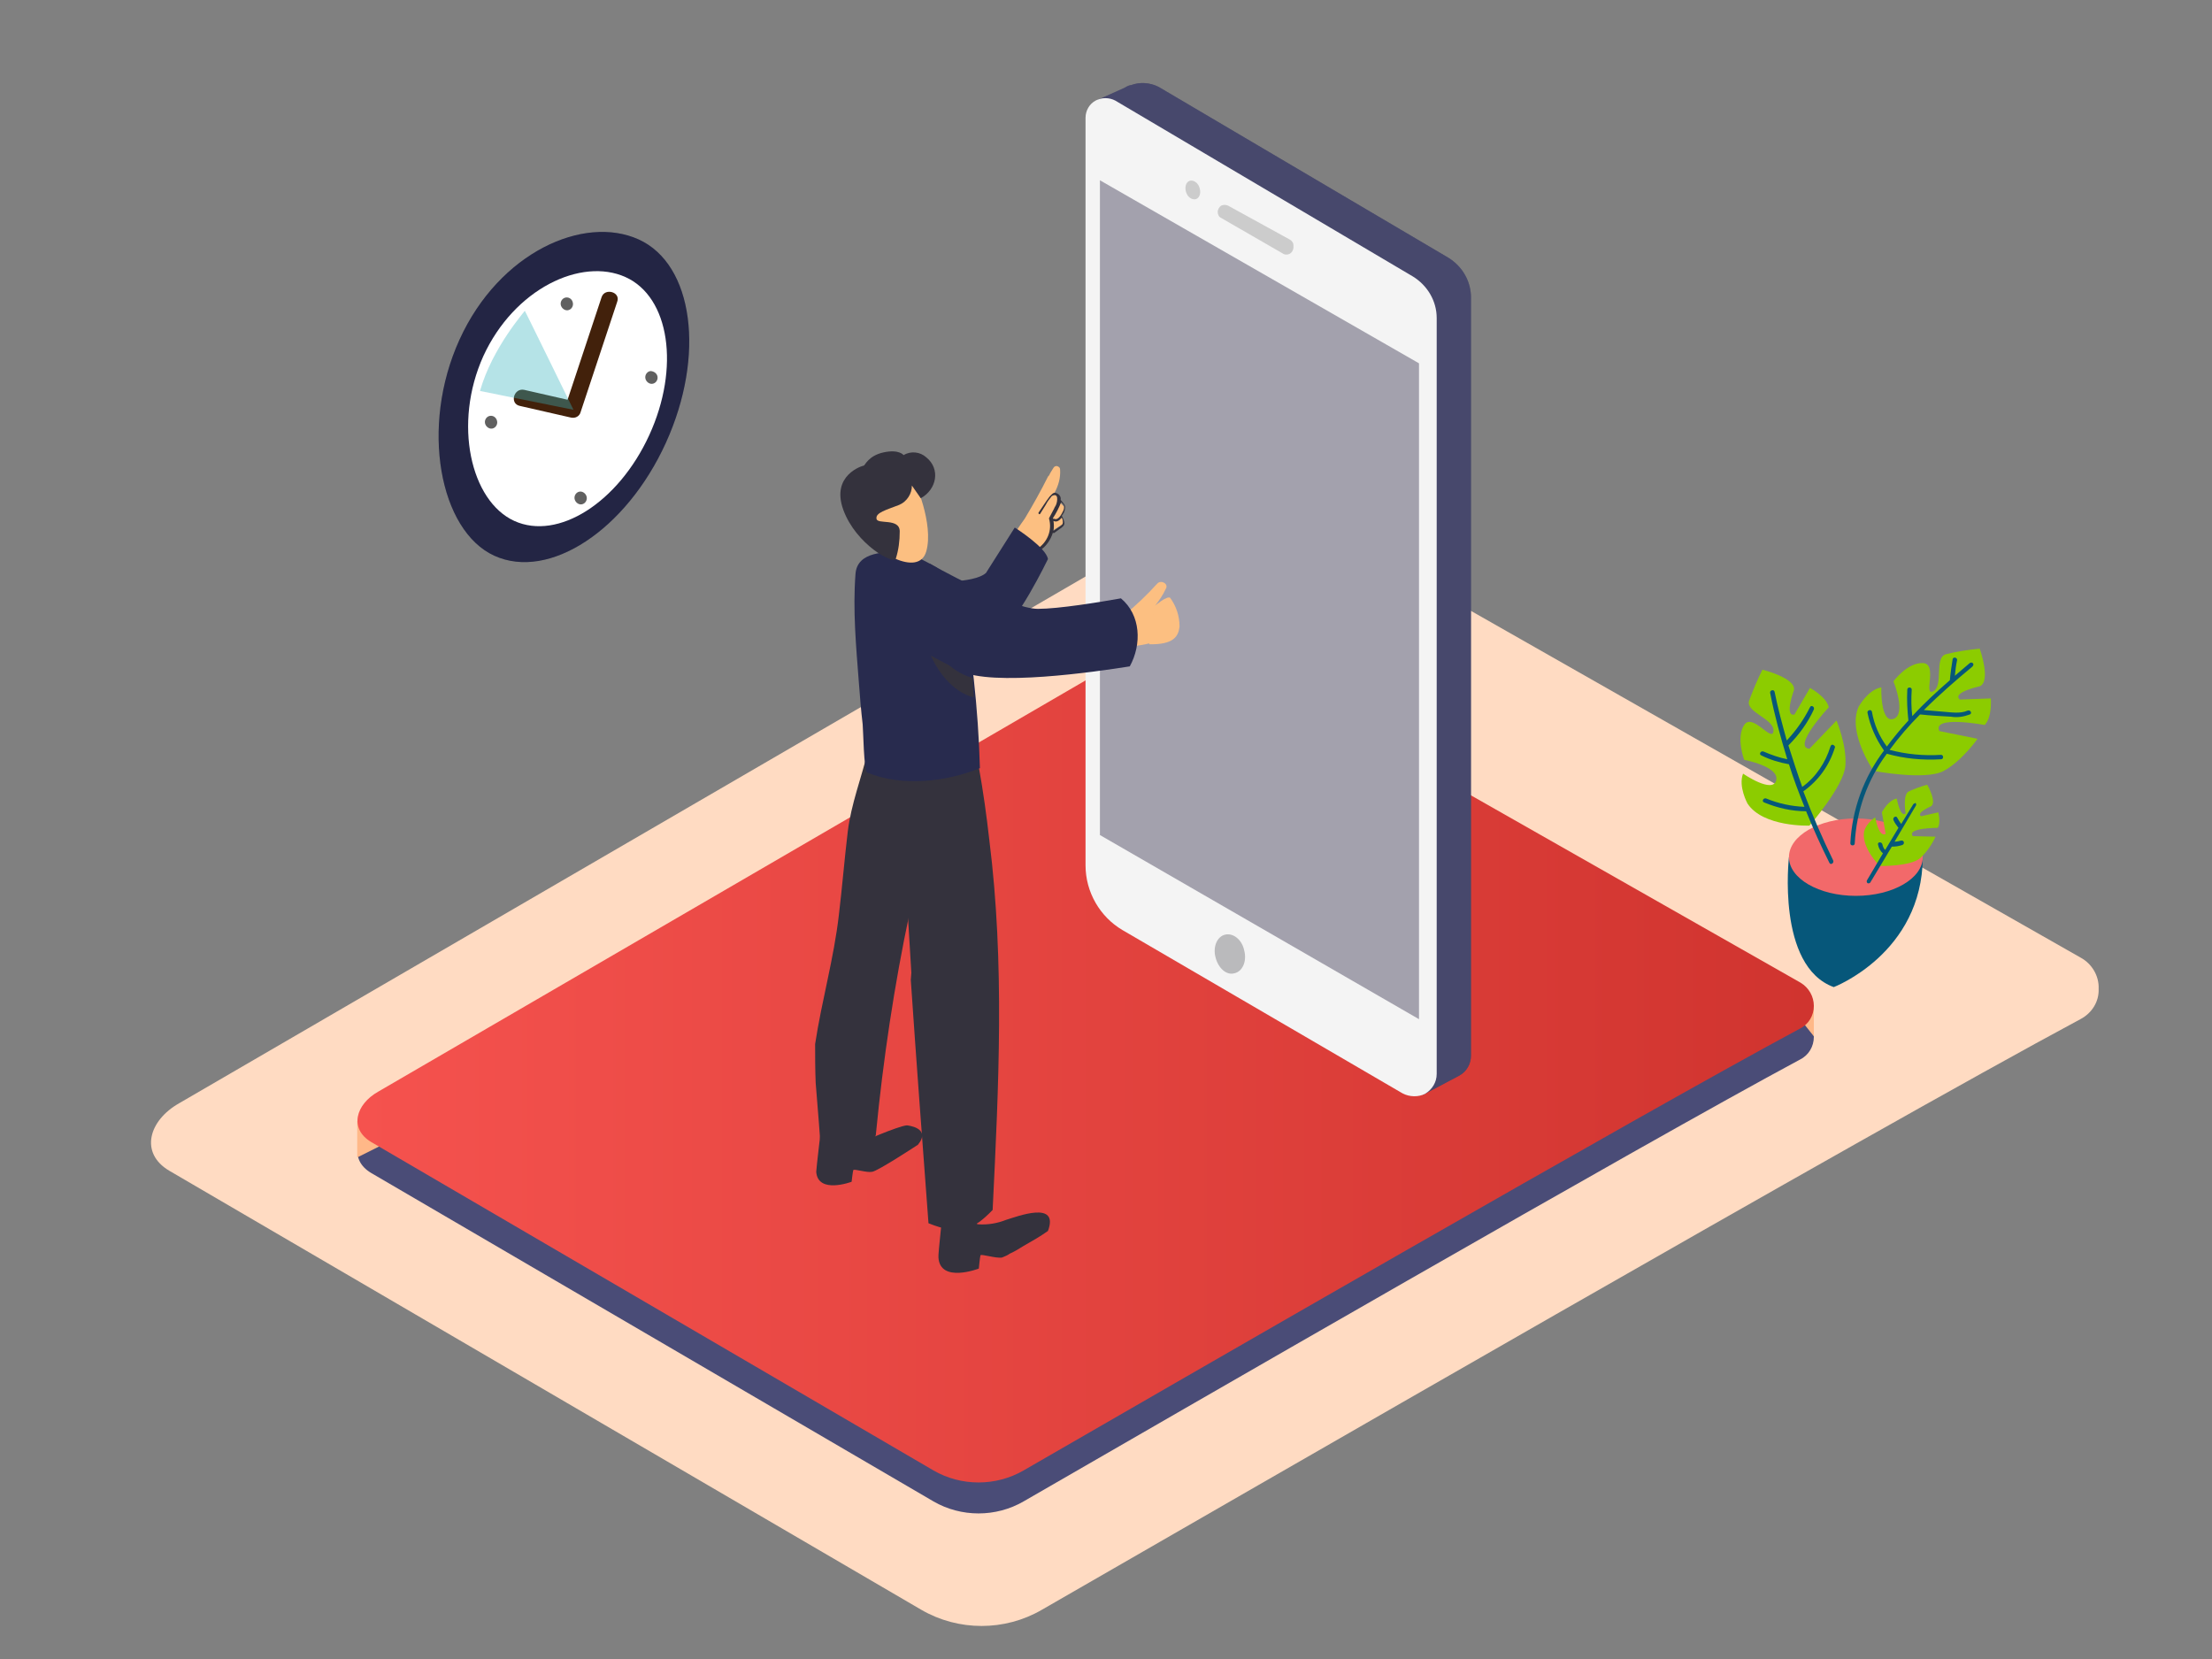 <?xml version="1.0" encoding="utf-8"?>
<!-- Generator: Adobe Illustrator 24.0.1, SVG Export Plug-In . SVG Version: 6.00 Build 0)  -->
<svg version="1.1" id="Layer_1" xmlns="http://www.w3.org/2000/svg" xmlns:xlink="http://www.w3.org/1999/xlink" x="0px" y="0px"
	 viewBox="0 0 400 300" style="enable-background:new 0 0 400 300;" xml:space="preserve">
<rect x="0" y="0" width="400" height="300" fill="#808080" stroke="none"/>
<style type="text/css">
	.st0{clip-path:url(#SVGID_2_);}
	.st1{fill:#FFDBC2;}
	.st2{fill:#4A4C77;}
	.st3{fill:#06577A;}
	.st4{fill:#F2696A;}
	.st5{fill:#8CCC00;}
	.st6{fill:#FFB888;}
	.st7{fill:url(#SVGID_3_);}
	.st8{fill:#5A2500;}
	.st9{fill:#282B4E;}
	.st10{opacity:0.33;}
	.st11{fill:#8783AA;}
	.st12{fill:#F4F4F4;}
	.st13{fill:#A3A1AD;}
	.st14{fill:#BABABC;}
	.st15{fill:#CCCCCC;}
	.st16{fill:#FCBF81;}
	.st17{fill:#34323D;}
	.st18{fill:#FF413B;}
	.st19{opacity:0.13;}
	.st20{fill:#FFFFFF;}
	.st21{fill:#42210B;}
	.st22{fill:#606060;}
	.st23{opacity:0.37;}
	.st24{fill:#36B2BF;}
</style>
<g>
	<defs>
		<rect id="SVGID_1_" width="400" height="300"/>
	</defs>
	<clipPath id="SVGID_2_">
		<use xlink:href="#SVGID_1_"  style="overflow:visible;"/>
	</clipPath>
	<g class="st0">
		<path class="st1" d="M376.2,184.3c-38.6,20.7-152,86.2-187.8,106.8c-6.7,3.9-15.1,3.9-21.8,0l-136-79.4c-5.4-3.2-3.7-9.1,1.8-12.2
			L222.2,89.2c2-1.1,4.4-1.1,6.4,0l147.7,84c2,1.1,3.3,3.3,3.2,5.6C379.6,181.1,378.3,183.2,376.2,184.3z"/>
		<path class="st2" d="M325.5,191.6c-28.9,15.5-113.7,64.5-140.4,79.9c-5,2.9-11.3,2.9-16.3,0L67.1,212.1c-4-2.4-2.8-6.8,1.3-9.1
			l141.9-82.5c1.5-0.8,3.3-0.8,4.8,0l110.5,62.8c1.5,0.9,2.4,2.5,2.4,4.2C328,189.2,327.1,190.8,325.5,191.6L325.5,191.6z"/>
		<path class="st3" d="M323.5,155c0,0-2.3,19.7,8.1,23.5c0,0,16-6.1,16.1-23.5"/>
		<ellipse vector-effect="non-scaling-stroke" class="st4" cx="335.6" cy="155" rx="12.1" ry="7"/>
		<path class="st5" d="M338.8,139.4c0,0-4.8-6.9-2.7-11.6c0,0,1.7-3.1,4.1-3.5c0,0-0.2,6.5,2.2,5.7c2.4-0.8,0-6.8,0-6.8
			s2.5-3.4,5.3-3.3c2.8,0.1,0,6.1,1.9,5.1c1.9-1,0.1-6.1,2.3-6.7c2-0.5,4-0.8,6.1-1c0,0,2.1,5.9,0,6.8c0,0-5.1,1.1-3.6,2.4l5.6-0.2
			c0,0,0.3,3.3-1.1,4.8c0,0-9.6-1.8-8.2,1.1l6.9,1.4c0,0-2.8,4-6.1,5.8C348.2,141.2,338.8,139.4,338.8,139.4z"/>
		<path class="st5" d="M339.9,156.6c0,0-3.4-3.4-2.8-6.3c0.3-1,1.1-1.9,2-2.5c0,0,0.6,3.7,1.9,3l-0.7-3.9c0,0,1.1-2.2,2.7-2.5
			c0,0,0.6,3.5,1.6,2.7c0,0-0.6-3.5,0.6-4c1.1-0.5,2.2-0.9,3.3-1.2c0,0,1.8,3.1,0.7,3.9c0,0-2.8,1.2-1.8,1.8l3.1-0.7
			c0,0,0.5,1.9-0.1,2.8c0,0-5.7,0-4.5,1.5l4.1,0.1c-0.7,1.5-1.6,2.8-2.8,3.9C345.4,156.7,339.9,156.6,339.9,156.6z"/>
		<path class="st5" d="M327.2,149.3c0,0-8.4,0.3-11.2-4c0,0-1.7-3.1-0.8-5.4c0,0,5.4,3.7,6,1.2c0.6-2.5-5.8-3.7-5.8-3.7
			s-1.5-4,0-6.3c1.5-2.3,5.1,3.3,5.3,1.1s-5.1-3.4-4.4-5.5c0.7-1.9,1.5-3.8,2.4-5.6c0,0,6.1,1.5,5.7,3.7c0,0-1.8,4.9,0.1,4.4
			l2.8-4.8c0,0,3,1.6,3.4,3.5c0,0-6.7,7.2-3.5,7.5l4.9-5.1c0,0,1.9,4.5,1.6,8.2S327.2,149.3,327.2,149.3z"/>
		<path class="st3" d="M356.2,119.9l-2.7,2.3c0.1-1,0.2-1.9,0.4-2.8c0.1-0.5-0.7-0.7-0.8-0.2c-0.2,1.3-0.4,2.5-0.5,3.8
			c-2.3,2-4.7,4.2-6.8,6.5c-0.2-1.6-0.2-3.2-0.1-4.8c0-0.5-0.8-0.5-0.8,0c-0.1,1.9,0,3.7,0.2,5.6c-1.4,1.5-2.7,3.1-3.9,4.7
			c-1.4-1.9-2.3-4-2.7-6.3c-0.1-0.5-0.9-0.3-0.8,0.2c0.5,2.4,1.5,4.7,2.9,6.7c0,0,0,0.1,0.1,0.1c-3.7,4.9-5.8,10.7-6.1,16.8
			c0,0.5,0.8,0.5,0.8,0c0.3-5.9,2.3-11.5,5.8-16.2c3.2,0.9,6.5,1.2,9.8,1c0.5,0,0.5-0.8,0-0.8c-3.1,0.2-6.3-0.1-9.3-0.9
			c1.7-2.3,3.5-4.4,5.5-6.4h0.1c1.8,0.2,3.7,0.3,5.5,0.4c1.2,0.2,2.3,0,3.4-0.4c0.5-0.2,0.1-0.9-0.4-0.7c-1.3,0.6-3,0.3-4.4,0.2
			c-1.2-0.1-2.3-0.2-3.5-0.3c2.8-2.8,5.8-5.4,8.7-7.8C357.2,120.1,356.6,119.6,356.2,119.9z"/>
		<path class="st3" d="M331.8,135.2c0.1-0.2-0.1-0.4-0.3-0.5c-0.2-0.1-0.4,0-0.5,0.3c-0.9,2.9-2.6,5.5-5.1,7.3
			c-0.9-2.5-1.7-5-2.5-7.5c1.9-1.9,3.5-4.1,4.6-6.5c0.2-0.5-0.5-0.9-0.7-0.4c-1.1,2.2-2.5,4.2-4.2,6c-0.8-2.9-1.6-5.8-2.2-8.8
			c-0.1-0.5-0.9-0.3-0.8,0.2c0.8,4.1,1.9,8.1,3.1,12c-1.5-0.3-2.9-0.8-4.3-1.4c-0.5-0.2-0.9,0.5-0.4,0.7c1.6,0.8,3.3,1.3,5,1.6l0,0
			c0.8,2.6,1.8,5.2,2.8,7.7c-2.4-0.1-4.7-0.6-6.9-1.5c-0.5-0.2-0.9,0.5-0.4,0.7c2.4,1,5,1.6,7.6,1.6c1.3,3.2,2.7,6.3,4.2,9.3
			c0.2,0.5,0.9,0.1,0.7-0.4c-2-4.1-3.8-8.3-5.4-12.5l0,0C328.9,141.1,330.8,138.4,331.8,135.2z"/>
		<path class="st3" d="M346,145.4l-2.2,3.6c-0.3-0.4-0.5-0.7-0.7-1.1c-0.2-0.5-0.9-0.1-0.7,0.4c0.2,0.5,0.6,1,0.9,1.4l0,0l-2.4,4
			c-0.3-0.3-0.4-0.6-0.5-1c-0.1-0.5-0.9-0.5-0.8,0c0.1,0.6,0.4,1.2,0.9,1.6l-2.9,4.9c-0.1,0.2,0,0.4,0.1,0.5c0.2,0.1,0.4,0,0.5-0.1
			l3.9-6.5c0.7,0,1.3-0.1,1.9-0.3c0.5-0.2,0.3-0.9-0.2-0.8c-0.4,0.1-0.8,0.2-1.2,0.2l3.9-6.6c0-0.2,0-0.4-0.2-0.4
			C346.3,145.3,346.1,145.3,346,145.4L346,145.4z"/>
		<path class="st6" d="M64.6,202.7v6.6l6.6-3.3L64.6,202.7L64.6,202.7z"/>
		<path class="st6" d="M328,181.6v5.8l-2.3-2.9L328,181.6L328,181.6z"/>
		<linearGradient id="SVGID_3_" gradientUnits="userSpaceOnUse" x1="64.649" y1="191.183" x2="328.027" y2="191.183">
			<stop  offset="0" style="stop-color:#F5524E"/>
			<stop  offset="1" style="stop-color:#D0342F"/>
		</linearGradient>
		<path class="st7" d="M325.5,186c-28.9,15.5-113.7,64.5-140.4,79.9c-5,2.9-11.3,2.9-16.3,0L67.1,206.5c-4-2.4-2.8-6.8,1.3-9.1
			l141.9-82.5c1.5-0.8,3.3-0.8,4.8,0l110.5,62.8c1.5,0.9,2.4,2.5,2.4,4.2C328,183.6,327.1,185.2,325.5,186z"/>
		<path class="st8" d="M219,91.6c-0.2-0.8-0.7-1.5-1.4-1.8c-0.7-0.4-1.5-0.1-1.9,0.5c-0.2,0.3-0.2,0.7-0.1,1l0,0
			c-0.2,1,0.1,2,0.8,2.8c0.5,0.5,1.4,0.5,1.9,0C218.9,93.4,219.2,92.5,219,91.6L219,91.6z"/>
		<path class="st9" d="M261.9,46.6l-52.4-30.9c-1.6-0.8-3.4-0.9-5-0.3l0,0h-0.1c-0.4,0.1-0.8,0.3-1.1,0.5l-4.9,2.2l2.6,1.2l0,0
			l1.6,134c0,4.8,2.6,9.2,6.7,11.7l48.8,28.4l-0.8,4.6l6.6-3.5l0,0c1.3-0.7,2.1-2.1,2.1-3.6V54.1C266.1,51,264.5,48.2,261.9,46.6
			L261.9,46.6z"/>
		<g class="st10">
			<path class="st11" d="M261.9,46.6l-52.4-30.9c-1.6-0.8-3.4-0.9-5-0.3l0,0h-0.1c-0.4,0.1-0.8,0.3-1.1,0.5l-4.9,2.2l2.6,1.2l0,0
				l1.6,134c0,4.8,2.6,9.2,6.7,11.7l48.8,28.4l-0.8,4.6l6.6-3.5l0,0c1.3-0.7,2.1-2.1,2.1-3.6V54.1C266.1,51,264.5,48.2,261.9,46.6
				L261.9,46.6z"/>
		</g>
		<path class="st12" d="M253.6,197.7L203,168.2c-4.1-2.4-6.7-6.9-6.7-11.7V21.3c0-1.3,0.7-2.5,1.8-3.1c1.1-0.6,2.5-0.6,3.6,0
			L255.5,50c2.6,1.6,4.3,4.4,4.3,7.5v136.7c0,1.5-0.8,2.8-2.1,3.6C256.5,198.4,254.9,198.4,253.6,197.7L253.6,197.7z"/>
		<path class="st13" d="M256.6,65.7l-57.7-33.1V151l57.7,33.3V65.7L256.6,65.7z"/>
		<path class="st14" d="M219.8,173.1c-0.5-1.9,0.3-3.8,1.8-4.1c1.4-0.3,3,0.9,3.4,2.9c0.5,1.9-0.3,3.8-1.8,4.1
			C221.8,176.4,220.3,175.1,219.8,173.1z"/>
		<path class="st15" d="M220.2,38.3L220.2,38.3c0,0.5,0.2,0.9,0.6,1.1l11.1,6.4c0.4,0.3,0.9,0.3,1.3,0.1c0.4-0.2,0.7-0.7,0.7-1.2
			v-0.3c0-0.5-0.3-0.9-0.7-1.1l-11.1-6.1c-0.4-0.2-0.9-0.2-1.3,0C220.5,37.4,220.2,37.9,220.2,38.3z"/>
		<path class="st15" d="M214.5,34.8c-0.3-0.9-0.1-1.8,0.6-2.1c0.7-0.2,1.5,0.3,1.8,1.2c0.3,0.9,0.1,1.8-0.6,2.1
			C215.6,36.2,214.8,35.7,214.5,34.8z"/>
		<path class="st16" d="M183.1,99.9c0.2-0.5,0.4-0.9,0.7-1.3c0,0,0,0,0,0.1c0,0.1,0.1,0.1,0.1,0.1c0.1,0,0.1,0,0.2-0.1l0.5-0.8
			c0,0.1,0,0.2,0,0.3c0.1,0.4,0.4,0.6,0.8,0.6c0.2,0,0.4-0.1,0.5-0.3c0.1-0.2,0.2-0.4,0.1-0.6l0.2-0.3c0,0.1,0,0.2,0,0.2
			c0.1,0.2,0.2,0.4,0.5,0.4c0.2,0.1,0.5,0,0.6-0.2c0.1-0.1,0.2-0.2,0.2-0.2c0.1,0.1,0.3,0.1,0.4,0c0.6-0.2,1.3-0.5,1.9-0.8
			c-0.1,0-0.1-0.1-0.2-0.2c0-0.1,0-0.2,0.1-0.3c0.7-0.6,1.5-1.1,2.3-1.6h0.1V95c0.2-0.6,0.1-1.3-0.1-1.8c0.4-0.5,0.5-1.1,0.4-1.7
			c-0.1,0-0.1,0-0.2-0.1c-0.1-0.1-0.2-0.2-0.3-0.3c-0.1-0.2-0.2-0.4-0.3-0.6c0-0.1,0-0.2,0.1-0.3c-0.3-0.4-0.6-0.8-1-1.1
			c0.7-1.3,1.1-2.7,1-4.2c0-0.3-0.2-0.5-0.5-0.6c-0.3-0.1-0.6,0.1-0.7,0.3c-0.3,0.5-0.6,0.9-0.8,1.4c-0.1,0-0.1,0.1-0.2,0.2
			c-1.3,2.6-2.7,5.1-4.2,7.6c-0.3,0.4-3.4,4.8-3.1,4.9C182.6,98.8,179.9,104.8,183.1,99.9z M185,98L185,98c0,0,0.1,0.1,0.1,0.1
			c0,0,0.1,0,0.1-0.1l0,0c0.2,0.1,0.4,0.2,0.6,0.1c-0.1,0.2-0.3,0.3-0.4,0.3C185.2,98.3,185,98.2,185,98L185,98z"/>
		<path class="st16" d="M183.5,98.5c0.7-0.6,1.3-1.2,1.7-2c0.2-0.3,0.5-0.6,0.8-0.7s0.7,0,1,0.1c0-0.4,0.1-0.7,0.1-1.1
			c0-1.8,2.9-1.8,2.8,0c0.1,1.4-0.3,2.8-1.1,4c-0.9,1.1-1.9,2-3.1,2.7c-0.4,0.2-0.9,0.2-1.4,0c-0.4-0.2-0.7-0.6-0.8-1.1l-0.1-0.1
			C183,99.9,183,99,183.5,98.5z"/>
		<path class="st17" d="M188,99.6c1.2-0.8,2-2,2.4-3.3c0,0,0.1,0.1,0.1,0.1c0,0,0.1,0,0.1,0l1.1-0.8c0.2-0.1,0.4-0.3,0.6-0.5
			c0.4-0.5,0-1.1-0.2-1.7c0,0,0-0.1-0.1-0.1l0.2-0.3c0.3-0.4,0.4-0.9,0.4-1.4c-0.1-0.5-0.5-0.8-0.8-1.2c0.1-0.5-0.2-1-0.7-1.2
			c-0.6-0.3-0.9,0.2-1.3,0.6c-0.7,0.9-1.3,1.9-2,2.9c-0.1,0.2,0.2,0.4,0.3,0.2c0.3-0.5,0.7-1.1,1-1.6c0.3-0.6,0.7-1.1,1.1-1.6
			c1.3-0.7,1,1,0.8,1.5c-0.1,0.3-0.3,0.5-0.4,0.8l-0.9,1.7c0,0,0,0.1,0,0.1c0.6,2.1-0.3,4.3-2.2,5.5C187.6,99.4,187.8,99.7,188,99.6
			z M190.6,93.8c-0.1,0-0.1,0-0.2,0v-0.1c0.6-0.9,1.1-1.9,1.5-2.9c0.1,0.1,0.2,0.2,0.3,0.3c0.3,0.3,0.3,0.8,0.1,1.2
			C192,92.9,191.4,94.2,190.6,93.8L190.6,93.8z M190.5,96c0.1-0.6,0.1-1.2,0-1.8c0.6,0.3,1.1-0.1,1.5-0.6c0.1,0.2,0.2,0.5,0.2,0.7
			c0.1,0.3-0.1,0.6-0.4,0.8C191.4,95.4,190.9,95.7,190.5,96z"/>
		<path class="st9" d="M167.9,105.2c0,0,8.2,0.4,10.4-1.6l5.2-8.2c0,0,5.7,3.6,6,5.7c0,0-5.9,12.2-8.7,12.9"/>
		<path class="st17" d="M155.4,206.7c0,0,7-3.1,8.6-3.2c0,0,4.5,0.4,2,3.5c0,0-7.3,4.8-8.3,4.9c-1,0.2-3.3-0.6-3.4-0.3
			s-0.3,2.1-0.3,2.1s-6.1,2.3-6.4-1.8c0-0.5,0.9-8.1,0.9-8.1"/>
		<path class="st17" d="M147.4,188.8c1.2-7.9,3.4-15.5,4.3-23.4c0.6-5,1-10,1.6-15s2.5-9.8,3.7-14.8c0.1-0.2,0-0.5-0.2-0.6
			c0.1-0.2,0.1-0.4,0.2-0.5c0.6-0.6,1.2-1.1,1.9-1.7l8.5,5.8c0,0,0,5.2-0.3,12.8c-1,4.4-1.8,8.4-2.9,12.6c0.2,0.3,0.3,0.6,0.3,1
			c-2.8,13.2-4.8,26.6-6.1,40c0,0.5-0.3,0.8-0.8,1l-0.2,2.1c-7.4,2.9-9.1-2.1-9.1-2.1s-0.3-4.3-0.8-10.2
			C147.4,193.3,147.4,191,147.4,188.8z"/>
		<path class="st16" d="M210.4,108.6c-0.4,0.3-0.9,0.6-1.5,0.9c0.7-0.9,1.4-1.9,1.9-3c0.6-0.9-0.8-1.7-1.5-1c-1.9,2.1-3.9,4-6.1,5.8
			c-0.1,0.1-0.2,0.2-0.2,0.3h-1.3c-0.4,0-0.8,0-1.1,0h-0.3c-0.3-0.1-0.6,0-0.8,0.2c-0.2,0.1-0.3,0.1-0.5,0.2c-0.1,0-0.1,0.1-0.1,0.1
			c-0.4,0-0.9,0.1-1.3,0.1c-0.3,0.1-0.5,0.3-0.7,0.5c-0.1,0.3-0.1,0.6,0,0.9l-0.2-0.1c-1-0.6-1.8,1-0.8,1.6c2.1,1.3,4.5,2,6.9,1.9
			c0.2,0.2,0.5,0.2,0.8,0.1l0.4-0.2c2.1-0.1,4.1-0.5,6.1-1.3c0.5-0.2,1.1-0.3,1.6-0.4l0,0C211.2,113.1,210.8,110.8,210.4,108.6z"/>
		<path class="st17" d="M170.6,218.1l4.1,1.5c0.2,0.8,0.9,1.3,1.7,1.5c0.1,0.2,0.4,0.3,0.6,0.3c1.7,0.1,3.4-0.2,4.9-0.8
			c2-0.6,9.7-3.6,7.6,2c-1.4,1-3,1.9-4.4,2.7c-0.8,0.5-1.6,1-2.5,1.4c-0.4,0.3-0.9,0.5-1.4,0.7c-1.1,0.2-3.8-0.7-3.9-0.4
			c-0.1,0.3-0.3,2.4-0.3,2.4s-7,2.7-7.3-2C169.6,226.9,170.6,218.1,170.6,218.1z"/>
		<path class="st17" d="M164.8,175.9c-0.9-13.9-1.3-27.9-4.3-41.6c-0.1-3.6-2.4-1.3-2.3-2.7c1.2-11.4,17.9,2.2,17.9,2.2
			c0.7,0.6,0.8,4.1,0.9,4.9c0.8,4.4,1.4,8.8,1.9,13.2c2.8,22.3,1.7,44.5,0.6,66.9c-3.5,3.6-5.9,4.7-11.6,2.4
			c-1.1-14.7-2.2-29.3-3.2-44L164.8,175.9z"/>
		<path class="st9" d="M173.7,106.8c-0.2-0.7-2-1.2-2.6-1.5c-1.3-0.7-0.5-1.9-1.8-2.7c-1.8-1.1-3.7-2-5.7-2.8h-0.1
			c-3.2,0-8.5-0.2-8.8,4c-0.5,6.5,0.1,13,0.6,19.5c0.2,2.6,0.4,5.2,0.7,7.7c0.1,0.9,0.2,8.4,0.8,8.7c6.3,2.6,14.3,1.7,20.4-0.8
			C176.9,128.1,175.7,117.4,173.7,106.8L173.7,106.8z"/>
		<path class="st17" d="M168.1,113.3c0.4,4.4,3.5,8.1,7.8,9.3c0,0.4,0.1,3.1,0.2,3.5c-5-1.2-8.7-7.5-9.2-12.8
			C166.7,112.5,168,112.5,168.1,113.3z"/>
		<path class="st16" d="M165,86.6c0.4,0.1,3.9,8.2,2.5,13.1c-1.4,4.9-9.7-0.1-11.8-3.9C153.7,92.1,157.1,84.6,165,86.6z"/>
		<path class="st17" d="M164.9,87.8c0,1.5-0.9,2.9-2.3,3.5c-2.3,0.9-4.3,1.4-4.1,2.5c0.1,1.1,4.2-0.2,4.2,2.3c0,1.7-0.2,3.3-0.7,4.9
			c-0.3,1.2-7.2-2.5-9.5-8.8c-2.3-6.3,3.5-8,3.7-8s0.8-1.8,3.6-2.4s3.6,0.5,3.6,0.5c1.3-0.8,3-0.6,4.1,0.4c2.6,2.1,1.9,5.8-1,7.4
			L164.9,87.8z"/>
		<path class="st9" d="M168.1,101.9c0,0,14.4,8.2,19.6,8.2c3.7,0,11.1-1.2,15-1.9c3.6,3,3.8,8.3,1.6,12.3c-6.3,1-24.9,3.7-30.7,0.8
			c-7.1-3.5-14.8-8.2-14.8-8.2S151.6,106.3,168.1,101.9z"/>
		<path class="st16" d="M208.9,109.5c0,0,2.1-1.8,2.7-1.4c1.1,1.5,1.7,3.3,1.7,5.2c-0.2,1.8-1.1,3.3-5.5,3.2"/>
		<path class="st18" d="M110.3,71.9c-0.1-0.4-0.7-0.1-0.6,0.3c0.4,1.1,0.4,2.9-0.6,3.7c-0.1,0.1-0.2,0.1-0.2,0.1c0-0.2,0-0.3,0-0.5
			c-0.1-0.3-0.2-0.6-0.4-0.9c-0.1-0.2-0.3-0.4-0.4-0.5c0.2-0.3,0.4-0.5,0.6-0.7c0.3-0.3-0.1-0.8-0.4-0.5l-0.4,0.4
			c-0.1-0.1-0.2-0.1-0.3-0.1c-0.1,0-0.2,0.1-0.2,0.2c-0.1,0.2-0.1,0.4-0.1,0.6c-0.2,0.3-0.3,0.5-0.3,0.8c-0.7,0.7-0.3,2.2,0.9,1.9
			l0.2-0.1c0.1,0,0.2,0,0.3,0c0.8-0.1,1.5-0.7,1.8-1.5C110.6,74.2,110.7,73,110.3,71.9z M107.7,75.3L107.7,75.3
			c0.1,0,0.2-0.1,0.2-0.2l0.1,0.2c0.2,0.2,0.2,0.5,0.1,0.8C107.8,75.9,107.7,75.6,107.7,75.3z"/>
		<path class="st18" d="M107.2,56.4c0.3-0.3-0.2-0.7-0.5-0.4c-0.4,0.5-0.6,1.1-0.6,1.7c0.1,0.6,0.4,1.2,0.8,1.6
			c0.3,0.3,0.7-0.3,0.4-0.5c-0.3-0.3-0.6-0.7-0.6-1.2C106.7,57.2,106.9,56.7,107.2,56.4z"/>
		<path class="st18" d="M122.1,61.3h-0.3l-0.4-0.4c-0.3-0.3-0.8,0.1-0.5,0.4l0.1,0.1c-0.9,0.1-1.8,0.4-2.6,0.7
			c-0.4,0.1-0.1,0.7,0.3,0.6c0.6-0.2,1.3-0.4,2-0.6c-0.3,0.4-0.4,0.9-0.3,1.4c0.1,0.3,0.2,0.5,0.4,0.7c0,0.1,0.1,0.3,0.2,0.3
			c0.1,0,0.3,0,0.4-0.1c0.1,0,0.2,0,0.3,0c0.6-0.2,1-0.7,1.1-1.3c0-0.4-0.1-0.7-0.3-1l0.1-0.3c0.1-0.1,0-0.2,0-0.3
			C122.4,61.3,122.2,61.3,122.1,61.3z M121,63.6c-0.1-0.2-0.1-0.4,0-0.6c0.1-0.4,0.3-0.7,0.5-1l0,0l0.1,0.1L121,63.6z"/>
		<path class="st18" d="M94,94.2c-0.4-0.1-0.6,0.5-0.2,0.6c0.8,0.3,2.2,0.7,2,1.8c-0.1,0.6-0.5,0.9-1,0.6c-0.4-0.3-0.6-0.7-0.8-1.1
			c-0.2-0.4-0.8-0.1-0.6,0.3c0.2,0.7,0.7,1.2,1.4,1.6c0.6,0.2,1.2-0.1,1.5-0.6C97.1,95.7,95.3,94.7,94,94.2z"/>
		<path class="st18" d="M93,67.1c-0.3-0.3-0.8,0.1-0.5,0.4c0.5,0.5,0.7,1.3,0.5,2c-0.2,0.7-0.9,1.2-1.6,1.3
			c-0.7,0.1-1.5-0.3-1.9-0.9c-0.2-0.3-0.7,0.1-0.5,0.4c0.6,0.8,1.5,1.2,2.4,1c0.9-0.1,1.7-0.8,2.1-1.7C93.8,68.8,93.6,67.8,93,67.1
			L93,67.1z"/>
		<path class="st9" d="M115.5,43.3c9.9,4.5,12.1,21,4.9,36.8s-21.1,24.9-31,20.4c-9.9-4.5-13.5-23.3-6.3-39.1
			C90.3,45.6,105.6,38.8,115.5,43.3z"/>
		<g class="st19">
			<path d="M115.5,43.3c9.9,4.5,12.1,21,4.9,36.8s-21.1,24.9-31,20.4c-9.9-4.5-13.5-23.3-6.3-39.1C90.3,45.6,105.6,38.8,115.5,43.3z
				"/>
		</g>
		<path class="st20" d="M113.1,50.1c8,3.6,9.9,16.4,4.3,28.6S100.9,97.8,93,94.2s-11.1-17.6-5.6-29.8C93,52.2,105.1,46.5,113.1,50.1
			z"/>
		<path class="st21" d="M108.8,53.7l-6.6,19.9l1.8-1l-9.2-2.1c-1.9-0.4-2.7,2.5-0.8,2.9l9.2,2.1c0.8,0.2,1.6-0.2,1.8-1l6.6-19.9
			C112.3,52.8,109.4,52,108.8,53.7L108.8,53.7z"/>
		<path class="st22" d="M102.3,53.8c-0.6,0.1-1,0.7-0.9,1.3c0.1,0.6,0.7,1.1,1.3,1c0.6-0.1,1-0.7,0.9-1.3
			C103.5,54.1,102.9,53.7,102.3,53.8L102.3,53.8z"/>
		<path class="st22" d="M104.8,88.9c-0.6,0.1-1,0.7-0.9,1.3c0.1,0.6,0.7,1.1,1.3,1c0.6-0.1,1-0.7,0.9-1.3
			C106,89.3,105.4,88.8,104.8,88.9L104.8,88.9z"/>
		<path class="st22" d="M117.6,67.1c-0.6,0.1-1,0.7-0.9,1.3c0.1,0.6,0.7,1.1,1.3,1c0.6-0.1,1-0.7,0.9-1.3
			C118.8,67.5,118.2,67.1,117.6,67.1L117.6,67.1z"/>
		<path class="st22" d="M88.6,75.2c-0.6,0.1-1,0.7-0.9,1.3c0.1,0.6,0.7,1.1,1.3,1c0.6-0.1,1-0.7,0.9-1.3S89.3,75.1,88.6,75.2z"/>
		<g class="st23">
			<path class="st24" d="M103.7,74.1c0,0-8.8-18-8.8-17.9c0,0.1-5.9,6.7-8.1,14.5L103.7,74.1z"/>
		</g>
	</g>
</g>
</svg>
